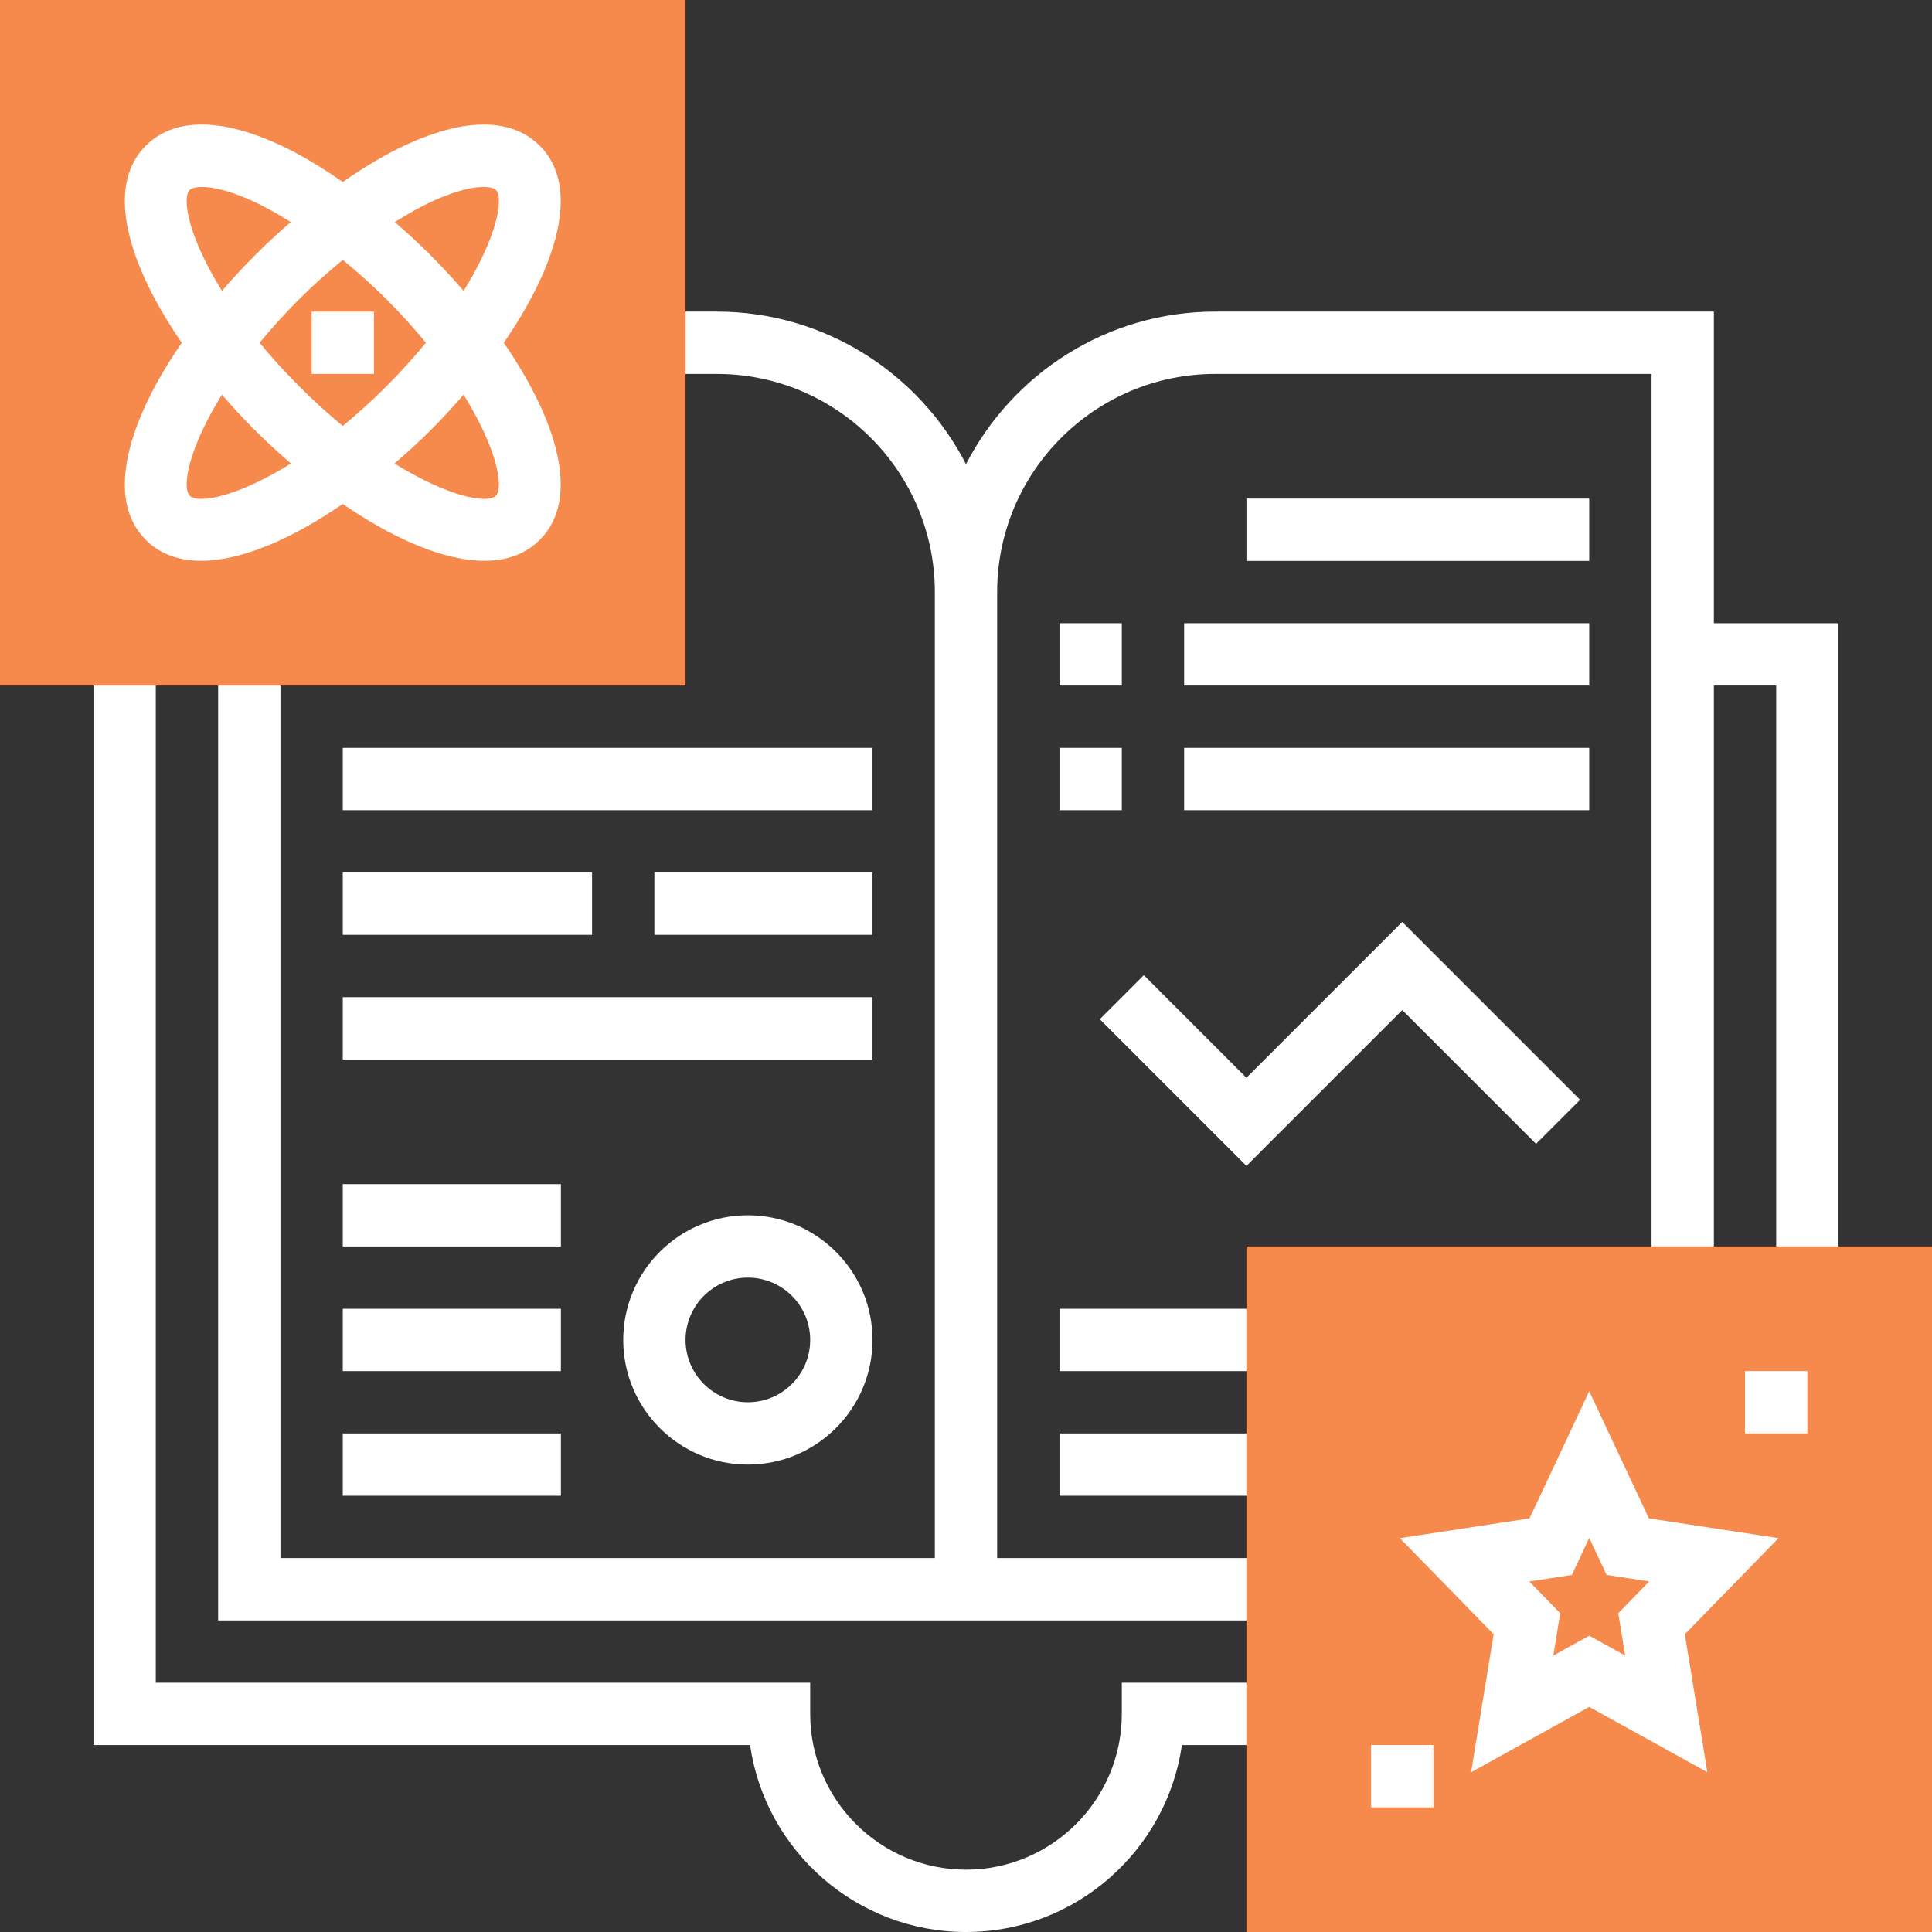 <?xml version="1.0" encoding="iso-8859-1"?>
<!-- Generator: Adobe Illustrator 19.0.0, SVG Export Plug-In . SVG Version: 6.00 Build 0)  -->
<svg version="1.1" id="Capa_1" xmlns="http://www.w3.org/2000/svg" xmlns:xlink="http://www.w3.org/1999/xlink" x="0px" y="0px"
	 viewBox="0 0 496 496" style="enable-background:new 0 0 496 496;" xml:space="preserve">
<rect x="0" y="0" width="496" height="496" fill="#333333" stroke="none"/>
<g style="fill:#f68a4c;" >
	<path d="M176,176H0V0h176V176z"/>
	<path d="M496,496H320V320h176V496z"/>
</g>
<g style="fill:#ffffff;" >
	<rect x="80" y="80" width="16" height="16"/>
	<path d="M37.416,138.592c3.72,3.72,8.6,5.376,14.232,5.376c10.448,0,23.464-5.72,36.352-14.592
		c12.88,8.872,25.904,14.592,36.352,14.592c5.632,0,10.512-1.664,14.232-5.376c10.624-10.632,4.4-30.768-9.248-50.584
		c13.656-19.824,19.872-39.968,9.248-50.584c-4.968-4.976-14.904-9.072-34.04-0.384c-5.328,2.416-10.92,5.784-16.544,9.672
		c-5.624-3.88-11.216-7.256-16.544-9.68c-19.12-8.688-29.072-4.592-34.04,0.384C26.792,48.04,33.008,68.176,46.664,88
		C33.008,107.824,26.792,127.96,37.416,138.592z M48.728,127.28c-2.12-2.12-0.328-12.152,8.248-25.944
		c2.712,3.136,5.552,6.216,8.512,9.168c2.968,2.968,6.072,5.776,9.216,8.496C60.896,127.6,50.864,129.4,48.728,127.28z M88,66.728
		c3.768,3.112,7.528,6.408,11.192,10.08c3.84,3.84,7.184,7.576,10.16,11.192c-2.984,3.616-6.328,7.352-10.16,11.192
		c-3.84,3.84-7.576,7.184-11.192,10.168c-3.616-2.984-7.352-6.328-11.192-10.168c-3.84-3.84-7.184-7.576-10.16-11.192
		c2.984-3.616,6.328-7.352,10.16-11.192C80.472,73.144,84.232,69.84,88,66.728z M127.272,127.28c-2.128,2.12-12.168,0.32-25.984-8.28
		c3.144-2.72,6.248-5.528,9.216-8.496c2.96-2.96,5.8-6.032,8.512-9.168C127.6,115.128,129.4,125.152,127.272,127.28z M111.168,51.6
		c6.208-2.824,10.376-3.6,12.944-3.6c1.832,0,2.832,0.4,3.168,0.728c2.12,2.12,0.328,12.152-8.256,25.944
		c-2.712-3.136-5.552-6.216-8.512-9.176c-2.992-2.992-6.056-5.816-9.152-8.496C104.704,54.912,108.008,53.04,111.168,51.6z
		 M48.728,48.728C49.064,48.392,50.064,48,51.888,48c2.56,0,6.736,0.776,12.936,3.6c3.168,1.44,6.464,3.312,9.816,5.408
		c-3.088,2.68-6.16,5.496-9.144,8.488c-2.96,2.96-5.8,6.032-8.512,9.176C48.4,60.872,46.6,50.848,48.728,48.728z"/>
	<path d="M440,160V80H312c-27.872,0-52.04,15.944-64,39.168C236.04,95.944,211.872,80,184,80h-8v16h8c30.872,0,56,25.12,56,56v248H72
		V176H56v240h192h8h64v-16h-64V152c0-30.88,25.128-56,56-56h112v224h16V176h16v144h16V160H440z"/>
	<path d="M288,440c0,22.056-17.944,40-40,40s-40-17.944-40-40v-8H40V176H24v272h168.568c3.888,27.104,27.264,48,55.432,48
		s51.536-20.896,55.432-48H320v-16h-32V440z"/>
	<rect x="320" y="128" width="88" height="16"/>
	<rect x="304" y="160" width="104" height="16"/>
	<rect x="304" y="192" width="104" height="16"/>
	<rect x="272" y="160" width="16" height="16"/>
	<rect x="272" y="192" width="16" height="16"/>
	<path d="M160,344c0,17.648,14.352,32,32,32s32-14.352,32-32s-14.352-32-32-32S160,326.352,160,344z M208,344c0,8.824-7.176,16-16,16
		s-16-7.176-16-16s7.176-16,16-16S208,335.176,208,344z"/>
	<rect x="272" y="336" width="48" height="16"/>
	<rect x="272" y="368" width="48" height="16"/>
	<polygon points="394.344,293.656 405.656,282.344 360,236.688 320,276.688 293.656,250.344 282.344,261.656 320,299.312 
		360,259.312 "/>
	<rect x="88" y="192" width="136" height="16"/>
	<rect x="88" y="256" width="136" height="16"/>
	<rect x="168" y="224" width="56" height="16"/>
	<rect x="88" y="224" width="64" height="16"/>
	<rect x="88" y="304" width="56" height="16"/>
	<rect x="88" y="336" width="56" height="16"/>
	<rect x="88" y="368" width="56" height="16"/>
	<path d="M423.32,389.808L408,357.176l-15.32,32.632l-33.28,5.088l24.056,24.656l-5.776,35.432L408,438.208l30.32,16.768
		l-5.776-35.432l24.056-24.656L423.32,389.808z M417.224,425.024L408,419.928l-9.224,5.104l1.776-10.88l-7.944-8.144l10.936-1.672
		l4.456-9.512l4.464,9.504L423.4,406l-7.944,8.144L417.224,425.024z"/>
	<rect x="448" y="352" width="16" height="16"/>
	<rect x="352" y="448" width="16" height="16"/>
</g>
</svg>

